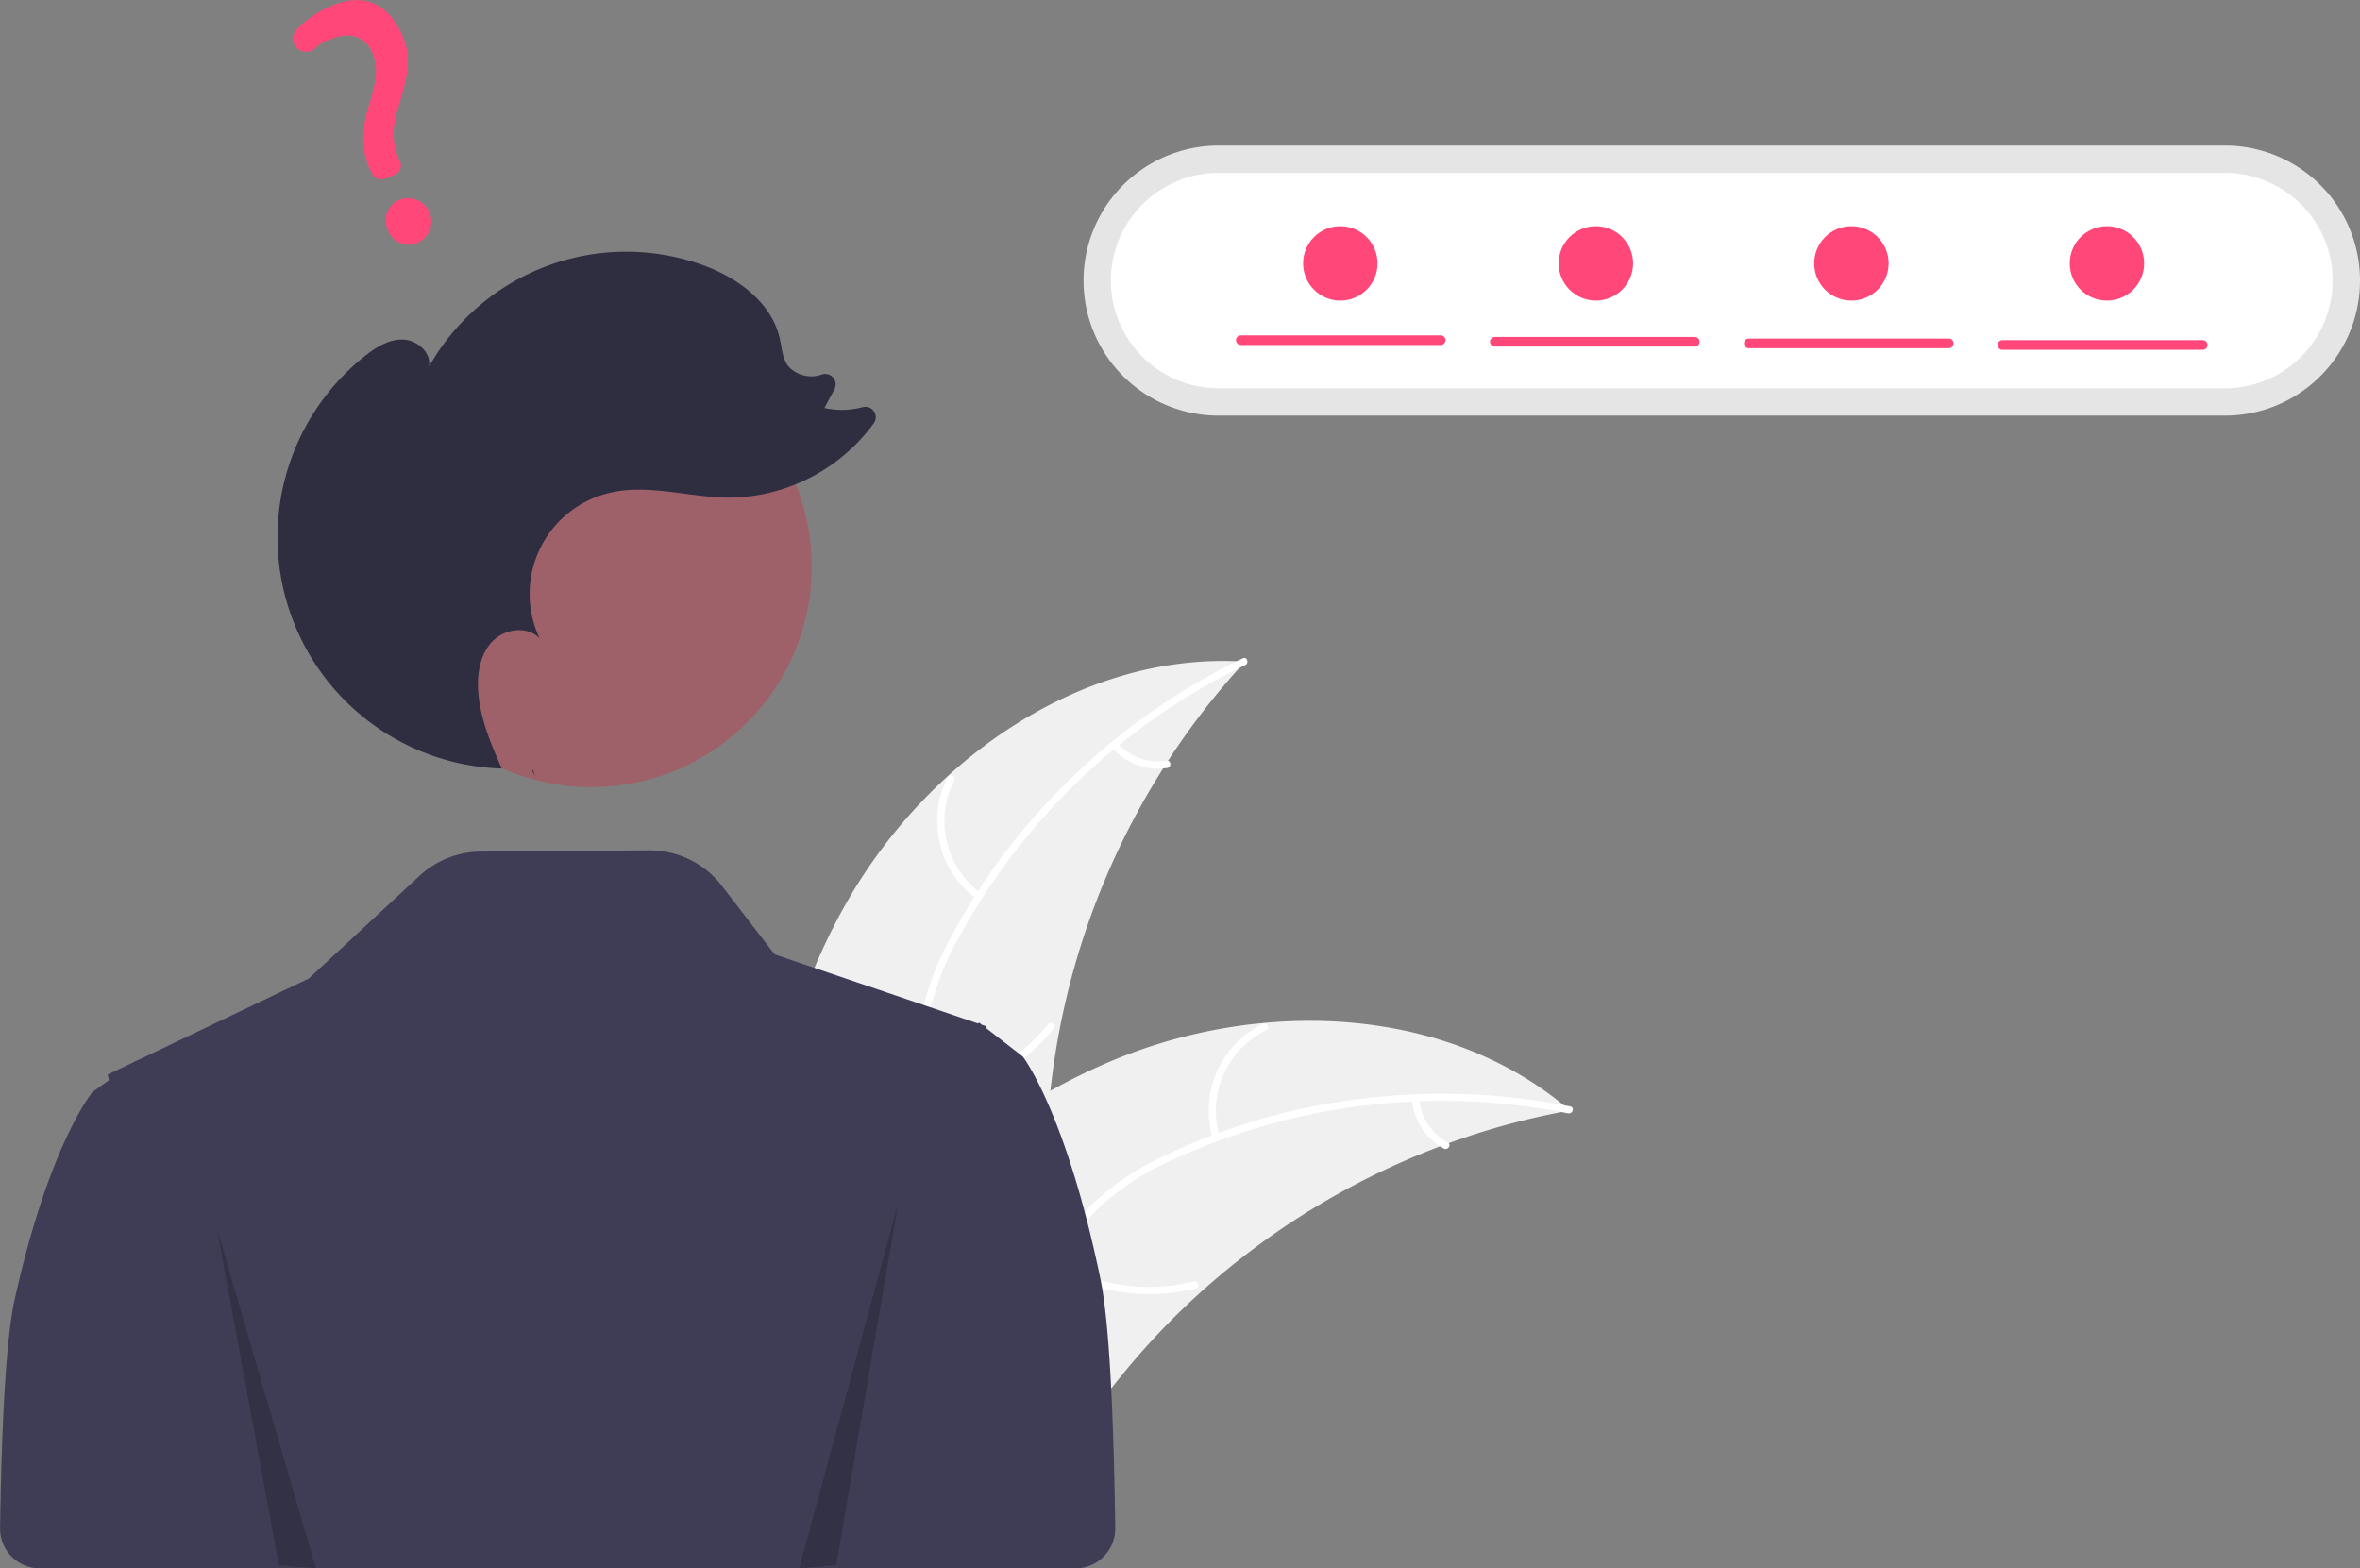 <svg xmlns="http://www.w3.org/2000/svg" width="352.585" height="234.317" viewBox="0 0 352.585 234.317"><rect x="0" y="0" width="352.585" height="234.317" fill="#808080" stroke="none"/><g transform="translate(0 0)"><path d="M441.246,435.575c12.083-21.256,35.132-37.576,59.531-36a112.651,112.651,0,0,0-29.627,71.442c-.4,10.246.221,21.684-6.583,29.357-4.233,4.774-10.7,7.086-17.065,7.571s-12.723-.665-19-1.809l-1.523.467C426.4,482.157,429.163,456.831,441.246,435.575Z" transform="translate(-314.773 -300.724)" fill="#f0f0f0"/><path d="M500.793,399.306a96.288,96.288,0,0,0-42.872,40.883,41.466,41.466,0,0,0-4.539,12.173,23.782,23.782,0,0,0,1.237,12.455c1.34,3.727,3.143,7.384,3.554,11.372a14.561,14.561,0,0,1-3.9,11.253c-3.406,3.816-7.981,6.181-12.534,8.339-5.056,2.4-10.346,4.8-13.927,9.273-.434.542-1.249-.163-.816-.7,6.231-7.778,16.9-9.24,24.292-15.505,3.451-2.923,6.042-6.9,5.878-11.57-.143-4.079-2-7.852-3.388-11.614a25.377,25.377,0,0,1-1.664-12.133,38.332,38.332,0,0,1,4.054-12.3,93.413,93.413,0,0,1,17.178-23.608,97.994,97.994,0,0,1,27.095-19.332c.623-.3.968.722.349,1.02Z" transform="translate(-314.754 -299.947)" fill="#fff"/><path d="M508.044,464.1a14.446,14.446,0,0,1-4.359-18.191c.316-.617,1.29-.156.974.462a13.377,13.377,0,0,0,4.09,16.913c.562.407-.146,1.22-.7.816Z" transform="translate(-362.11 -329.766)" fill="#fff"/><path d="M498.413,555.626a27.843,27.843,0,0,0,17.629-10.049c.436-.54,1.251.165.816.7A28.961,28.961,0,0,1,498.492,556.7c-.688.1-.763-.977-.079-1.075Z" transform="translate(-359.475 -392.556)" fill="#fff"/><path d="M573.406,432.464a8.177,8.177,0,0,0,7.309,2.606c.686-.107.761.968.079,1.075a9.163,9.163,0,0,1-8.091-2.865.557.557,0,0,1-.056-.76A.542.542,0,0,1,573.406,432.464Z" transform="translate(-406.415 -321.409)" fill="#fff"/><path d="M547.726,557.915c-.427.079-.853.158-1.284.245a107.678,107.678,0,0,0-16.837,4.654c-.426.148-.855.3-1.276.465a113.525,113.525,0,0,0-35.705,21.729,110.242,110.242,0,0,0-11.565,12.119c-4.891,5.976-9.719,12.845-16.111,16.741a18.908,18.908,0,0,1-2.058,1.116L426.07,599.711c-.066-.077-.136-.145-.2-.222l-1.5-.543c.167-.236.345-.477.513-.713.1-.137.2-.271.3-.408.067-.09.134-.181.189-.266.022-.03.045-.06.063-.082.055-.085.115-.159.167-.236q1.49-2.026,3.014-4.037c0-.008,0-.008.015-.013a162.107,162.107,0,0,1,26.323-27.855c.3-.241.6-.491.911-.725a105.2,105.2,0,0,1,14.22-9.619,92.989,92.989,0,0,1,8.435-4.171,77.338,77.338,0,0,1,23.431-5.976c16.1-1.495,32.5,2.175,44.842,12.289C547.106,557.392,547.414,557.648,547.726,557.915Z" transform="translate(-313.176 -392.014)" fill="#f0f0f0"/><path d="M548.319,576.862a96.285,96.285,0,0,0-58.846,6.831,41.463,41.463,0,0,0-10.953,6.987,23.781,23.781,0,0,0-6.511,10.689c-1.174,3.783-1.936,7.788-4.009,11.219a14.561,14.561,0,0,1-9.887,6.638c-5.017,1-10.094.131-15.029-.889-5.479-1.132-11.152-2.394-16.7-.981-.673.171-.9-.882-.227-1.053,9.657-2.459,19.053,2.795,28.731,2.245,4.516-.256,8.981-1.875,11.659-5.7,2.342-3.343,3.132-7.473,4.287-11.313a25.377,25.377,0,0,1,5.977-10.689,38.332,38.332,0,0,1,10.644-7.382,93.415,93.415,0,0,1,27.929-8.507,97.992,97.992,0,0,1,33.273.877c.678.136.339,1.159-.335,1.024Z" transform="translate(-314.045 -410.529)" fill="#fff"/><path d="M612.18,562.791a14.446,14.446,0,0,1,7.471-17.149c.624-.3,1.124.652.5.955a13.377,13.377,0,0,0-6.918,15.966C613.437,563.227,612.382,563.45,612.18,562.791Z" transform="translate(-430.983 -392.681)" fill="#fff"/><path d="M550.051,642.43a27.843,27.843,0,0,0,20.125,2.591c.673-.169.9.885.227,1.053a28.961,28.961,0,0,1-20.937-2.738C548.858,643,549.446,642.1,550.051,642.43Z" transform="translate(-391.743 -453.585)" fill="#fff"/><path d="M694.592,575.354a8.177,8.177,0,0,0,4.267,6.481c.612.328.024,1.231-.584.906a9.163,9.163,0,0,1-4.736-7.159.557.557,0,0,1,.413-.64A.542.542,0,0,1,694.592,575.354Z" transform="translate(-482.569 -411.15)" fill="#fff"/><path d="M288.792,539.865c-5.157-24.933-11.6-33.246-11.6-33.246l-2.462-1.91-2.961-2.3.014-.3-.7-.239-.165-.128-.27-.208-.043.047-.092.1-13.4-4.555-17-5.775-7.872-10.232a13.616,13.616,0,0,0-10.892-5.313l-25.142.186a13.616,13.616,0,0,0-9.159,3.633l-16.525,15.328-25.749,12.3-.043-.044-.27.193-3.979,1.9.164.855-2.462,1.777s-6.446,7.735-11.6,30.935c-1.312,5.9-1.957,18.566-2.191,34.17a5.956,5.956,0,0,0,5.954,6.045h154.7a5.957,5.957,0,0,0,5.954-6.038C290.761,560.066,290.116,546.266,288.792,539.865Z" transform="translate(-124.382 -348.767)" fill="#3f3d56"/><path d="M581.292,191.732a20.175,20.175,0,1,0,0,40.35H731.647a20.175,20.175,0,1,0,0-40.35Z" transform="translate(-399.237 -169.988)" fill="#e5e5e5"/><path d="M588.225,202.747a16.092,16.092,0,1,0,0,32.184H738.58a16.092,16.092,0,1,0,0-32.184Z" transform="translate(-406.17 -176.921)" fill="#fff"/><circle cx="32.938" cy="32.938" r="32.938" transform="translate(55.399 51.718)" fill="#9e616a"/><path d="M339.257,444.389q-.211-.465-.421-.933c.054,0,.107.01.161.011Z" transform="translate(-259.347 -328.409)" fill="#2f2e41"/><path d="M249.456,250.131c1.666-1.329,3.613-2.552,5.743-2.483s4.29,1.992,3.848,4.077a33.848,33.848,0,0,1,40.734-15.274c5.294,1.868,10.485,5.6,11.7,11.084.312,1.407.379,2.949,1.258,4.092a4.671,4.671,0,0,0,4.971,1.259l.052-.015a1.556,1.556,0,0,1,1.88,2.2l-1.5,2.793a12,12,0,0,0,5.719-.122,1.555,1.555,0,0,1,1.651,2.42A27.1,27.1,0,0,1,303.9,271.268c-5.985-.036-12.031-2.1-17.855-.723a15.51,15.51,0,0,0-10.432,21.773c-1.789-1.957-5.248-1.494-7.078.425s-2.3,4.783-2.12,7.428c.282,4.046,1.867,7.859,3.538,11.569a34.586,34.586,0,0,1-20.5-61.609Z" transform="translate(-194.973 -196.916)" fill="#2f2e41"/><path d="M87.464,495.253,96.7,545.517l5.543.483Z" transform="translate(-55.044 -311.683)" opacity="0.2"/><path d="M336.909,485.026l-9.238,54.018-5.543.519Z" transform="translate(-202.728 -305.247)" opacity="0.2"/><path d="M261.1,169.368a3.284,3.284,0,0,1-4.395-1.927,3.335,3.335,0,0,1,1.748-4.549,3.5,3.5,0,0,1,2.647,6.477Zm-3.393-10.186-1.408.588a1.519,1.519,0,0,1-1.93-.708l-.07-.136c-1.515-2.733-1.689-6.055-.513-9.867,1.089-3.42,1.542-5.826.632-8-1.052-2.52-3.3-3.309-6.163-2.165a5.236,5.236,0,0,0-2.339,1.324,2.008,2.008,0,0,1-1.453.591,1.941,1.941,0,0,1-1.389-.609,1.982,1.982,0,0,1-.014-2.7,15.4,15.4,0,0,1,5.206-3.575c6.155-2.57,9.254,1.224,10.672,4.62,1.387,3.322.607,6.4-.647,10.395-1.051,3.316-.989,5.774.2,8.217a1.513,1.513,0,0,1-.788,2.035Z" transform="translate(-198.742 -133.069)" fill="#ff4779"/><path d="M653.133,269.675H623.219a.721.721,0,0,1,0-1.441h29.915a.721.721,0,0,1,0,1.441Z" transform="translate(-437.866 -218.134)" fill="#ff4779"/><path d="M755.514,270.323H725.6a.721.721,0,0,1,0-1.441h29.915a.721.721,0,0,1,0,1.441Z" transform="translate(-502.299 -218.542)" fill="#ff4779"/><path d="M857.9,270.971H827.982a.721.721,0,0,1,0-1.441H857.9a.721.721,0,0,1,0,1.441Z" transform="translate(-566.732 -218.95)" fill="#ff4779"/><path d="M960.274,271.619H930.36a.721.721,0,1,1,0-1.441h29.915a.721.721,0,0,1,0,1.441Z" transform="translate(-631.163 -219.358)" fill="#ff4779"/><circle cx="5.56" cy="5.56" r="5.56" transform="translate(194.684 33.79)" fill="#ff4779"/><circle cx="5.56" cy="5.56" r="5.56" transform="translate(232.862 33.79)" fill="#ff4779"/><circle cx="5.56" cy="5.56" r="5.56" transform="translate(271.039 33.79)" fill="#ff4779"/><circle cx="5.56" cy="5.56" r="5.56" transform="translate(309.217 33.79)" fill="#ff4779"/></g></svg>